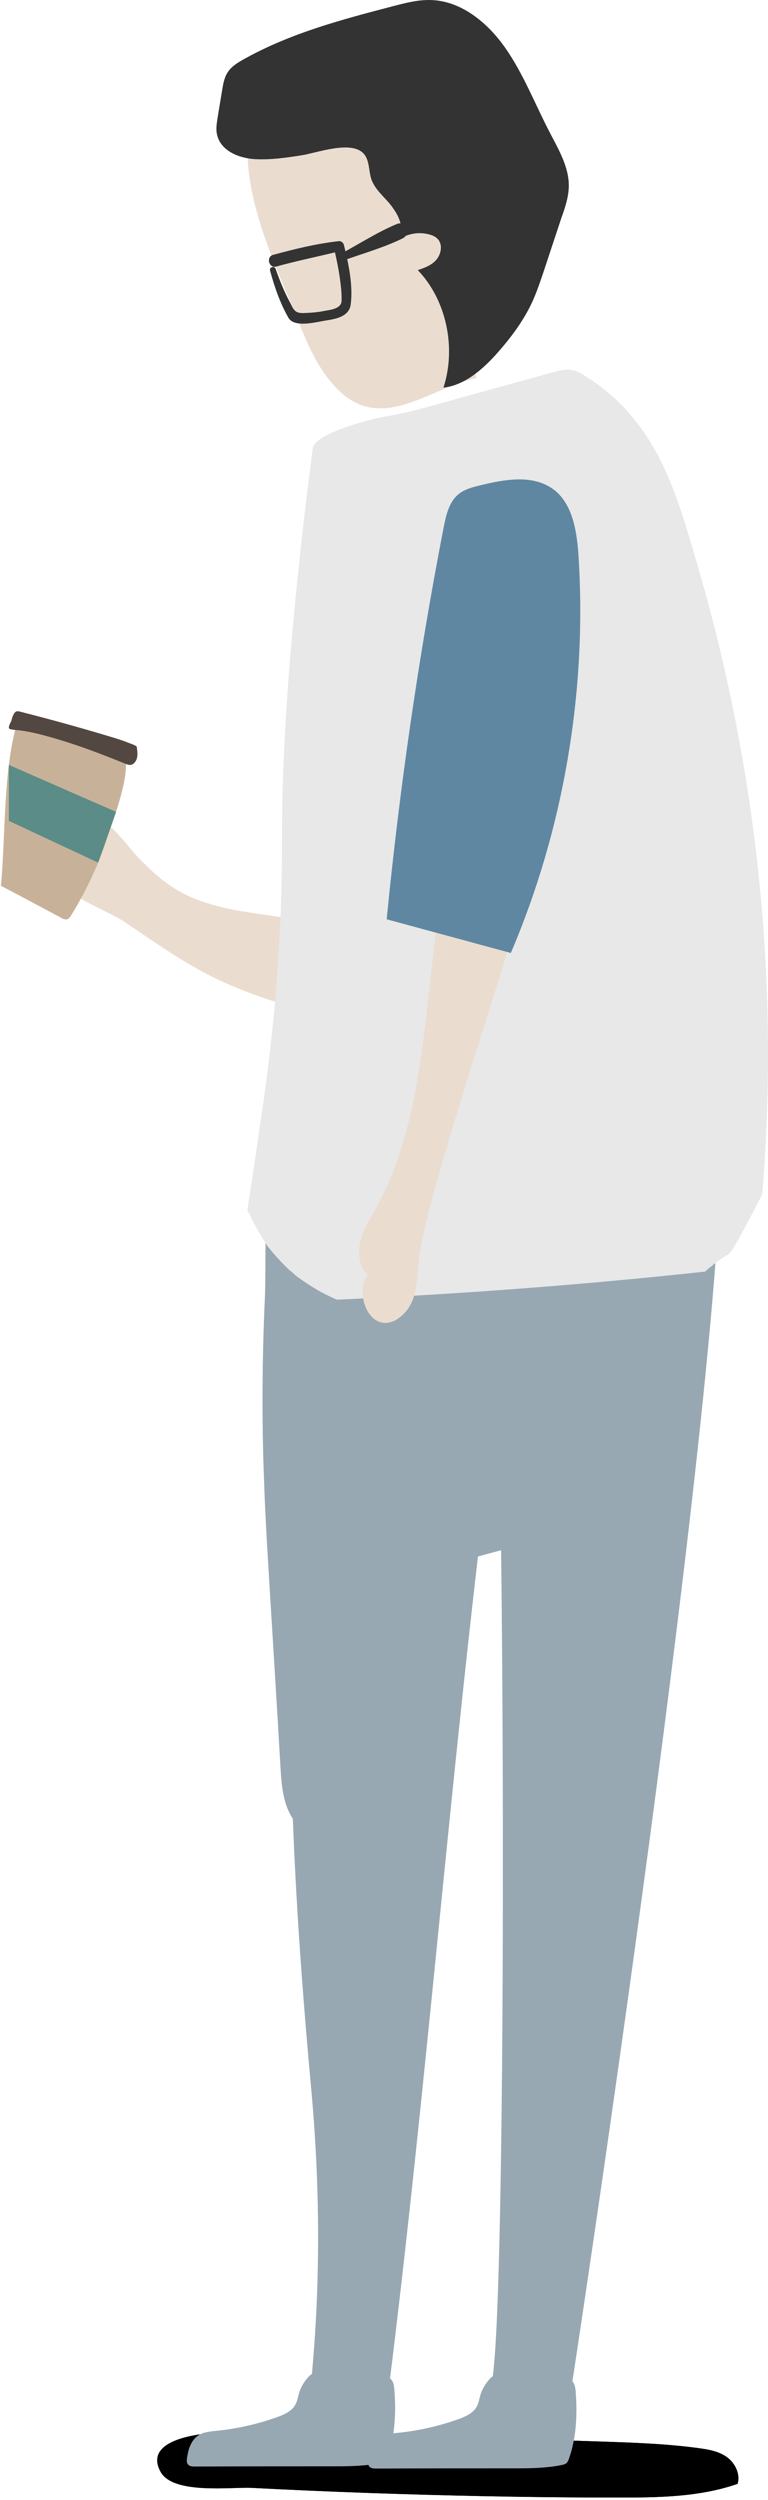 <svg width="159" height="517" viewBox="0 0 159 517" fill="none" xmlns="http://www.w3.org/2000/svg">
<path d="M128.043 516.498C136.336 516.498 144.802 516.405 152.706 513.663C153.311 511.665 152.188 509.389 150.547 508.18C148.905 506.972 146.919 506.6 144.932 506.322C138.28 505.392 131.542 505.16 124.803 504.928C98.671 504.091 72.496 503.255 46.321 503.069C43.038 503.022 29.346 503.998 33.233 511.154C35.825 515.941 47.962 514.268 52.195 514.5C68.306 515.336 84.417 515.894 100.572 516.219C109.729 516.405 118.886 516.498 128.043 516.498Z" fill="url(#paint0_linear_1_3534)"/>
<path d="M128.043 516.498C136.336 516.498 144.802 516.405 152.706 513.663C153.311 511.665 152.188 509.389 150.547 508.18C148.905 506.972 146.919 506.6 144.932 506.322C138.28 505.392 131.542 505.16 124.803 504.928C98.671 504.091 72.496 503.255 46.321 503.069C43.038 503.022 29.346 503.998 33.233 511.154C35.825 515.941 47.962 514.268 52.195 514.5C68.306 515.336 84.417 515.894 100.572 516.219C109.729 516.405 118.886 516.498 128.043 516.498Z" fill="url(#paint1_linear_1_3534)"/>
<path d="M149.337 231.882C149.337 231.882 150.805 206.976 108.864 208.742C108.044 208.788 107.266 208.788 106.489 208.834C106.186 209.02 105.927 209.16 105.625 209.346C105.02 211.019 104.502 212.691 104.113 214.411C103.984 214.875 103.897 215.619 103.768 216.316C103.465 219.011 103.552 217.803 103.768 216.316C103.811 215.758 103.897 215.061 103.983 214.178C103.854 215.293 103.638 216.409 103.508 217.478C102.213 227.422 102.515 237.459 101.694 247.403C101.003 255.906 99.405 264.41 97.677 272.82C99.319 272.728 101.176 272.774 102.213 273.192C104.329 274.029 105.323 480.345 101.694 493.17L118.367 493.356C118.41 493.403 150.719 281.51 149.337 231.882Z" fill="#97A8B2"/>
<path d="M103.552 116.038C98.671 115.295 93.488 118.037 91.112 122.683C89.6 125.657 89.211 129.142 88.823 132.534C87.441 144.57 85.67 156.558 83.553 168.5C82.128 176.586 81.955 192.664 71.329 193.453C67.356 193.779 63.252 190.526 59.322 189.876C52.886 188.76 46.839 188.389 40.619 185.972C35.608 184.021 32.282 181.14 28.525 177.236C26.279 174.866 23.125 170.173 20.102 169.291C17.942 168.64 15.221 171.335 16.56 173.24C13.882 171.521 10.038 174.262 9.908 177.655C9.649 184.114 21.484 187.784 25.674 190.573C32.153 194.94 38.546 199.541 45.586 202.794C56.687 207.905 68.695 210.786 80.746 211.018C82.862 211.065 85.108 210.972 86.922 209.81C90.81 207.254 92.883 201.26 95.863 197.543C98.585 194.104 100.053 191.827 101.306 187.366C104.761 175.099 107.742 162.506 109.988 149.913C112.104 139.319 119.404 118.548 103.552 116.038Z" fill="#EADDD0"/>
<path d="M54.657 305.952C54.916 313.898 55.434 321.844 55.909 329.79C56.644 341.685 57.378 353.581 58.069 365.477C58.285 369.287 58.63 373.33 60.79 376.35C61.006 376.676 61.265 376.954 61.611 377.094C62.777 377.558 63.684 375.979 64.073 374.724C68.695 359.761 75.519 345.635 84.287 332.996C86.533 329.79 88.952 326.583 92.192 324.585C94.611 323.098 97.375 322.308 100.14 321.565C105.582 320.078 111.067 318.591 116.51 317.104C119.706 316.221 123.032 315.292 125.537 313.015C127.524 311.203 128.82 308.693 130.073 306.231C136.465 293.824 142.901 281.277 146.141 267.523C148.516 257.486 149.121 247.077 148.948 236.761C148.948 235.739 148.905 234.67 148.559 233.741C148.084 232.44 147.048 231.417 145.968 230.628C141.865 227.7 136.638 227.329 131.714 227.096C113.011 226.213 93.876 225.795 75.562 230.488C69.904 231.929 60.315 233.416 57.55 239.875C54.181 247.774 55.218 260.042 54.829 268.592C54.268 280.999 54.181 293.498 54.657 305.952Z" fill="#97A8B2"/>
<path d="M92.883 292.152C82.43 290.618 71.934 289.131 61.481 287.598C60.963 286.157 63.555 287.644 63.382 289.131C57.896 336.203 60.013 384.018 64.375 431.369C66.276 451.768 66.406 472.26 64.419 492.613C68.738 493.124 76.167 493.821 80.444 494.333C88.391 430.904 93.186 367.29 101.133 303.862C101.522 300.655 101.781 296.938 99.492 294.615C97.807 292.895 95.259 292.477 92.883 292.152Z" fill="#97A8B2"/>
<path d="M79.277 84.44C85.54 84.208 91.933 79.654 98.671 78.167C96.9 72.312 99.016 65.993 99.578 59.859C100.355 51.541 98.196 43.27 95.95 35.324C94.135 28.911 92.105 22.267 87.829 17.341C86.965 16.365 85.972 15.436 84.805 15.111C83.769 14.832 82.689 15.018 81.653 15.157C74.266 16.365 53.75 17.294 51.806 26.216C49.128 38.437 56.946 54.654 61.352 65.481C63.425 70.593 65.541 75.797 69.169 79.747C72.452 83.418 75.865 84.58 79.277 84.44Z" fill="#EADDD0"/>
<path d="M150.892 259.345L151.021 259.206C151.108 259.113 151.151 259.02 151.237 258.973C151.41 258.695 151.583 258.462 151.756 258.184C153.958 254.559 155.859 250.749 157.803 246.985C161.431 203.026 156.809 158.65 143.981 115.435C139.964 101.866 135.99 86.904 120.916 77.61C120.138 77.145 119.317 76.681 118.367 76.495C117.114 76.262 115.819 76.634 114.609 76.959C106.489 79.19 98.368 81.42 90.205 83.697C88.606 84.162 86.965 84.58 85.324 84.998C83.596 85.417 81.868 85.788 80.097 86.067C77.074 86.532 65.196 89.599 64.764 92.665C63.727 100.519 62.777 108.372 61.956 116.271C59.883 135.741 58.328 155.165 58.371 174.681C58.414 194.151 56.773 213.574 53.793 232.859C53.577 234.346 52.497 242.199 51.201 250.237C51.287 250.377 51.331 250.516 51.417 250.656C52.454 252.793 53.577 254.838 54.829 256.836C54.959 257.022 55.175 257.347 55.391 257.719C55.52 257.858 55.607 257.998 55.693 258.09C57.075 259.81 58.63 261.436 60.228 262.97C60.358 263.109 60.574 263.295 60.833 263.574C58.63 261.343 60.963 263.62 61.611 264.085C63.295 265.293 65.023 266.408 66.794 267.384C67.226 267.616 69.04 268.453 69.213 268.546C69.385 268.639 69.601 268.685 69.774 268.778C95.258 267.616 120.699 265.711 145.968 262.97C147.523 261.622 149.207 260.275 150.892 259.345Z" fill="#E8E8E8"/>
<path d="M65.542 490.847C65.283 490.847 65.024 490.847 64.764 490.893C64.419 490.986 64.203 491.219 63.987 491.405C63.08 492.38 62.389 493.449 62 494.611C61.654 495.679 61.568 496.841 60.834 497.771C60.013 498.839 58.501 499.49 56.989 500.001C53.145 501.349 48.999 502.278 44.809 502.696C43.859 502.789 42.908 502.882 42.045 503.161C39.626 504.044 39.021 506.321 38.719 508.319C38.632 508.876 38.589 509.573 39.237 509.899C39.583 510.085 40.015 510.084 40.447 510.084C52.541 510.038 57.681 510.038 69.732 510.038C72.669 510.038 75.735 509.945 78.586 509.388C78.975 509.295 79.364 509.248 79.666 509.016C79.968 508.783 80.098 508.458 80.228 508.133C81.826 503.672 81.999 498.793 81.653 494.193C81.523 492.752 81.308 491.59 79.191 491.265C76.167 490.8 79.493 491.172 76.427 491.079C72.841 491.033 69.17 490.94 65.542 490.847Z" fill="#97A8B2"/>
<path d="M117.762 38.531C117.806 34.534 115.646 30.91 113.832 27.425C110.808 21.616 108.389 15.343 104.675 9.999C100.96 4.656 95.475 0.195 89.255 0.009C86.663 -0.084 84.115 0.567 81.609 1.217C70.897 4.005 60.099 6.84 50.337 12.323C49.128 13.02 47.875 13.763 47.098 15.018C46.407 16.087 46.191 17.434 45.975 18.735C45.672 20.548 45.37 22.406 45.068 24.218C44.895 25.38 44.679 26.542 44.895 27.657C45.543 31.142 49.344 32.676 52.67 32.908C55.952 33.094 59.192 32.629 62.431 32.118C65.541 31.653 72.884 28.865 75.389 31.886C76.642 33.373 76.253 35.882 77.117 37.648C78.154 39.832 80.098 41.133 81.393 43.084C82.732 44.897 83.683 47.406 82.689 49.451C84.503 48.289 86.749 47.917 88.823 48.475C89.557 48.66 90.291 48.986 90.766 49.59C91.673 50.798 91.285 52.657 90.291 53.772C89.298 54.887 87.872 55.398 86.49 55.863C92.365 61.95 94.524 71.848 91.803 80.166C96.295 79.654 100.053 76.309 103.163 72.777C105.97 69.571 108.562 66.086 110.333 62.136C111.154 60.278 111.802 58.372 112.45 56.467C113.702 52.657 114.998 48.8 116.251 44.99C117.028 42.852 117.719 40.715 117.762 38.531Z" fill="#333333"/>
<path d="M103.077 491.265C102.818 491.265 102.559 491.265 102.3 491.312C101.954 491.405 101.738 491.637 101.522 491.823C100.615 492.799 99.924 493.868 99.535 495.029C99.189 496.098 99.103 497.26 98.369 498.189C97.548 499.258 96.036 499.908 94.525 500.419C90.68 501.767 86.534 502.696 82.344 503.115C81.394 503.208 80.444 503.301 79.58 503.579C77.161 504.462 76.556 506.739 76.254 508.737C76.167 509.295 76.124 509.992 76.772 510.317C77.118 510.503 77.55 510.503 77.981 510.503C90.076 510.457 95.216 510.457 107.267 510.457C110.204 510.457 113.27 510.364 116.121 509.806C116.51 509.713 116.899 509.666 117.201 509.434C117.503 509.202 117.633 508.876 117.763 508.551C119.361 504.09 119.534 499.211 119.188 494.611C119.059 493.17 118.843 492.009 116.726 491.684C113.702 491.219 117.028 491.591 113.962 491.498C110.333 491.451 106.705 491.358 103.077 491.265Z" fill="#97A8B2"/>
<path d="M18.979 181.418C17.726 184.114 16.301 186.762 14.746 189.271C14.53 189.643 14.271 190.015 13.882 190.108C13.493 190.247 13.061 190.015 12.716 189.829C8.526 187.599 4.379 185.368 0.19 183.184C1.183 172.59 0.622 159.764 3.472 149.681C3.861 148.24 24.421 152.097 25.803 156.14C27.142 160.136 23.341 169.755 22.089 173.612C21.225 176.261 20.188 178.863 18.979 181.418Z" fill="#C7B299"/>
<path d="M2.133 150.796C2.738 150.935 3.343 150.982 3.948 151.028C5.243 151.168 6.496 151.447 7.749 151.725C13.925 153.259 19.929 155.489 25.847 157.906C26.235 158.045 26.624 158.231 27.056 158.184C27.704 158.091 28.179 157.441 28.352 156.79C28.524 156.093 28.438 155.396 28.352 154.699C28.352 154.56 28.309 154.42 28.222 154.328C28.136 154.235 28.049 154.188 27.92 154.142C27.617 154.002 27.315 153.863 27.013 153.77C25.631 153.212 24.205 152.748 22.78 152.329C16.603 150.471 10.383 148.752 4.163 147.172C3.861 147.079 3.472 147.032 3.213 147.218C2.738 147.59 2.479 148.519 2.349 149.077C2.133 149.541 1.442 150.657 2.133 150.796Z" fill="#534741"/>
<path d="M1.831 169.755L20.318 178.398L24.032 167.896L1.831 158.184V169.755Z" fill="#5B8C87"/>
<path d="M71.2 50.658C71.114 50.239 70.638 49.821 70.163 49.868C65.542 50.379 61.006 51.494 56.557 52.702C55.002 53.12 55.694 55.583 57.205 55.119C61.222 54.004 65.326 53.167 69.343 52.191C69.861 54.422 70.293 56.699 70.552 59.022C70.681 60.044 70.725 61.067 70.725 62.089C70.768 63.948 68.176 64.087 67.053 64.319C65.671 64.598 64.289 64.691 62.907 64.737C60.877 64.83 60.747 63.855 59.969 62.414C58.803 60.23 57.896 57.953 57.075 55.63C56.816 54.886 55.736 55.212 55.909 55.955C56.816 59.301 57.983 62.693 59.71 65.713C60.963 67.897 65.628 66.55 67.528 66.271C69.645 65.946 72.366 65.434 72.625 62.832C73.1 58.883 72.15 54.515 71.2 50.658Z" fill="#333333"/>
<path d="M82.258 46.29C78.284 47.917 74.483 50.38 70.682 52.424C69.948 52.796 70.466 54.097 71.243 53.818C75.26 52.378 79.579 51.17 83.424 49.264C84.979 48.521 83.856 45.64 82.258 46.29Z" fill="#333333"/>
<path d="M116.64 116.364C115.085 109.951 108.605 96.569 101.781 106.187C99.708 109.115 99.189 113.018 98.801 116.689C95.475 146.289 92.106 175.842 88.78 205.442C87.052 220.87 85.152 236.808 77.722 250.098C76.513 252.235 75.174 254.327 74.612 256.743C74.007 259.159 74.353 261.994 76.124 263.62C73.705 266.873 75.692 273.936 80.141 273.564C81.091 273.471 81.955 273.053 82.733 272.449C87.182 269.149 86.059 263.016 87.095 257.905C88.478 250.934 90.464 244.15 92.451 237.412C100.053 211.344 109.599 185.926 114.696 159.3C117.374 145.081 120.052 130.351 116.64 116.364Z" fill="#EADDD0"/>
<path d="M99.362 100.38C97.634 100.798 95.863 101.263 94.567 102.517C92.883 104.144 92.322 106.699 91.846 109.069C86.663 135.835 82.733 162.879 80.055 190.109C88.607 192.432 97.203 194.756 105.755 197.079C116.64 171.615 121.52 143.223 119.793 115.296C119.49 110.324 118.713 104.794 115.128 101.634C110.808 97.963 104.675 99.079 99.362 100.38Z" fill="#6087A2"/>
<defs>
<linearGradient id="paint0_linear_1_3534" x1="32.614" y1="509.792" x2="152.892" y2="509.792" gradientUnits="userSpaceOnUse">
<stop stop-color="#4D4D4D"/>
<stop offset="1"/>
</linearGradient>
<linearGradient id="paint1_linear_1_3534" x1="32.614" y1="509.792" x2="152.892" y2="509.792" gradientUnits="userSpaceOnUse">
<stop/>
<stop offset="1"/>
</linearGradient>
</defs>
</svg>
